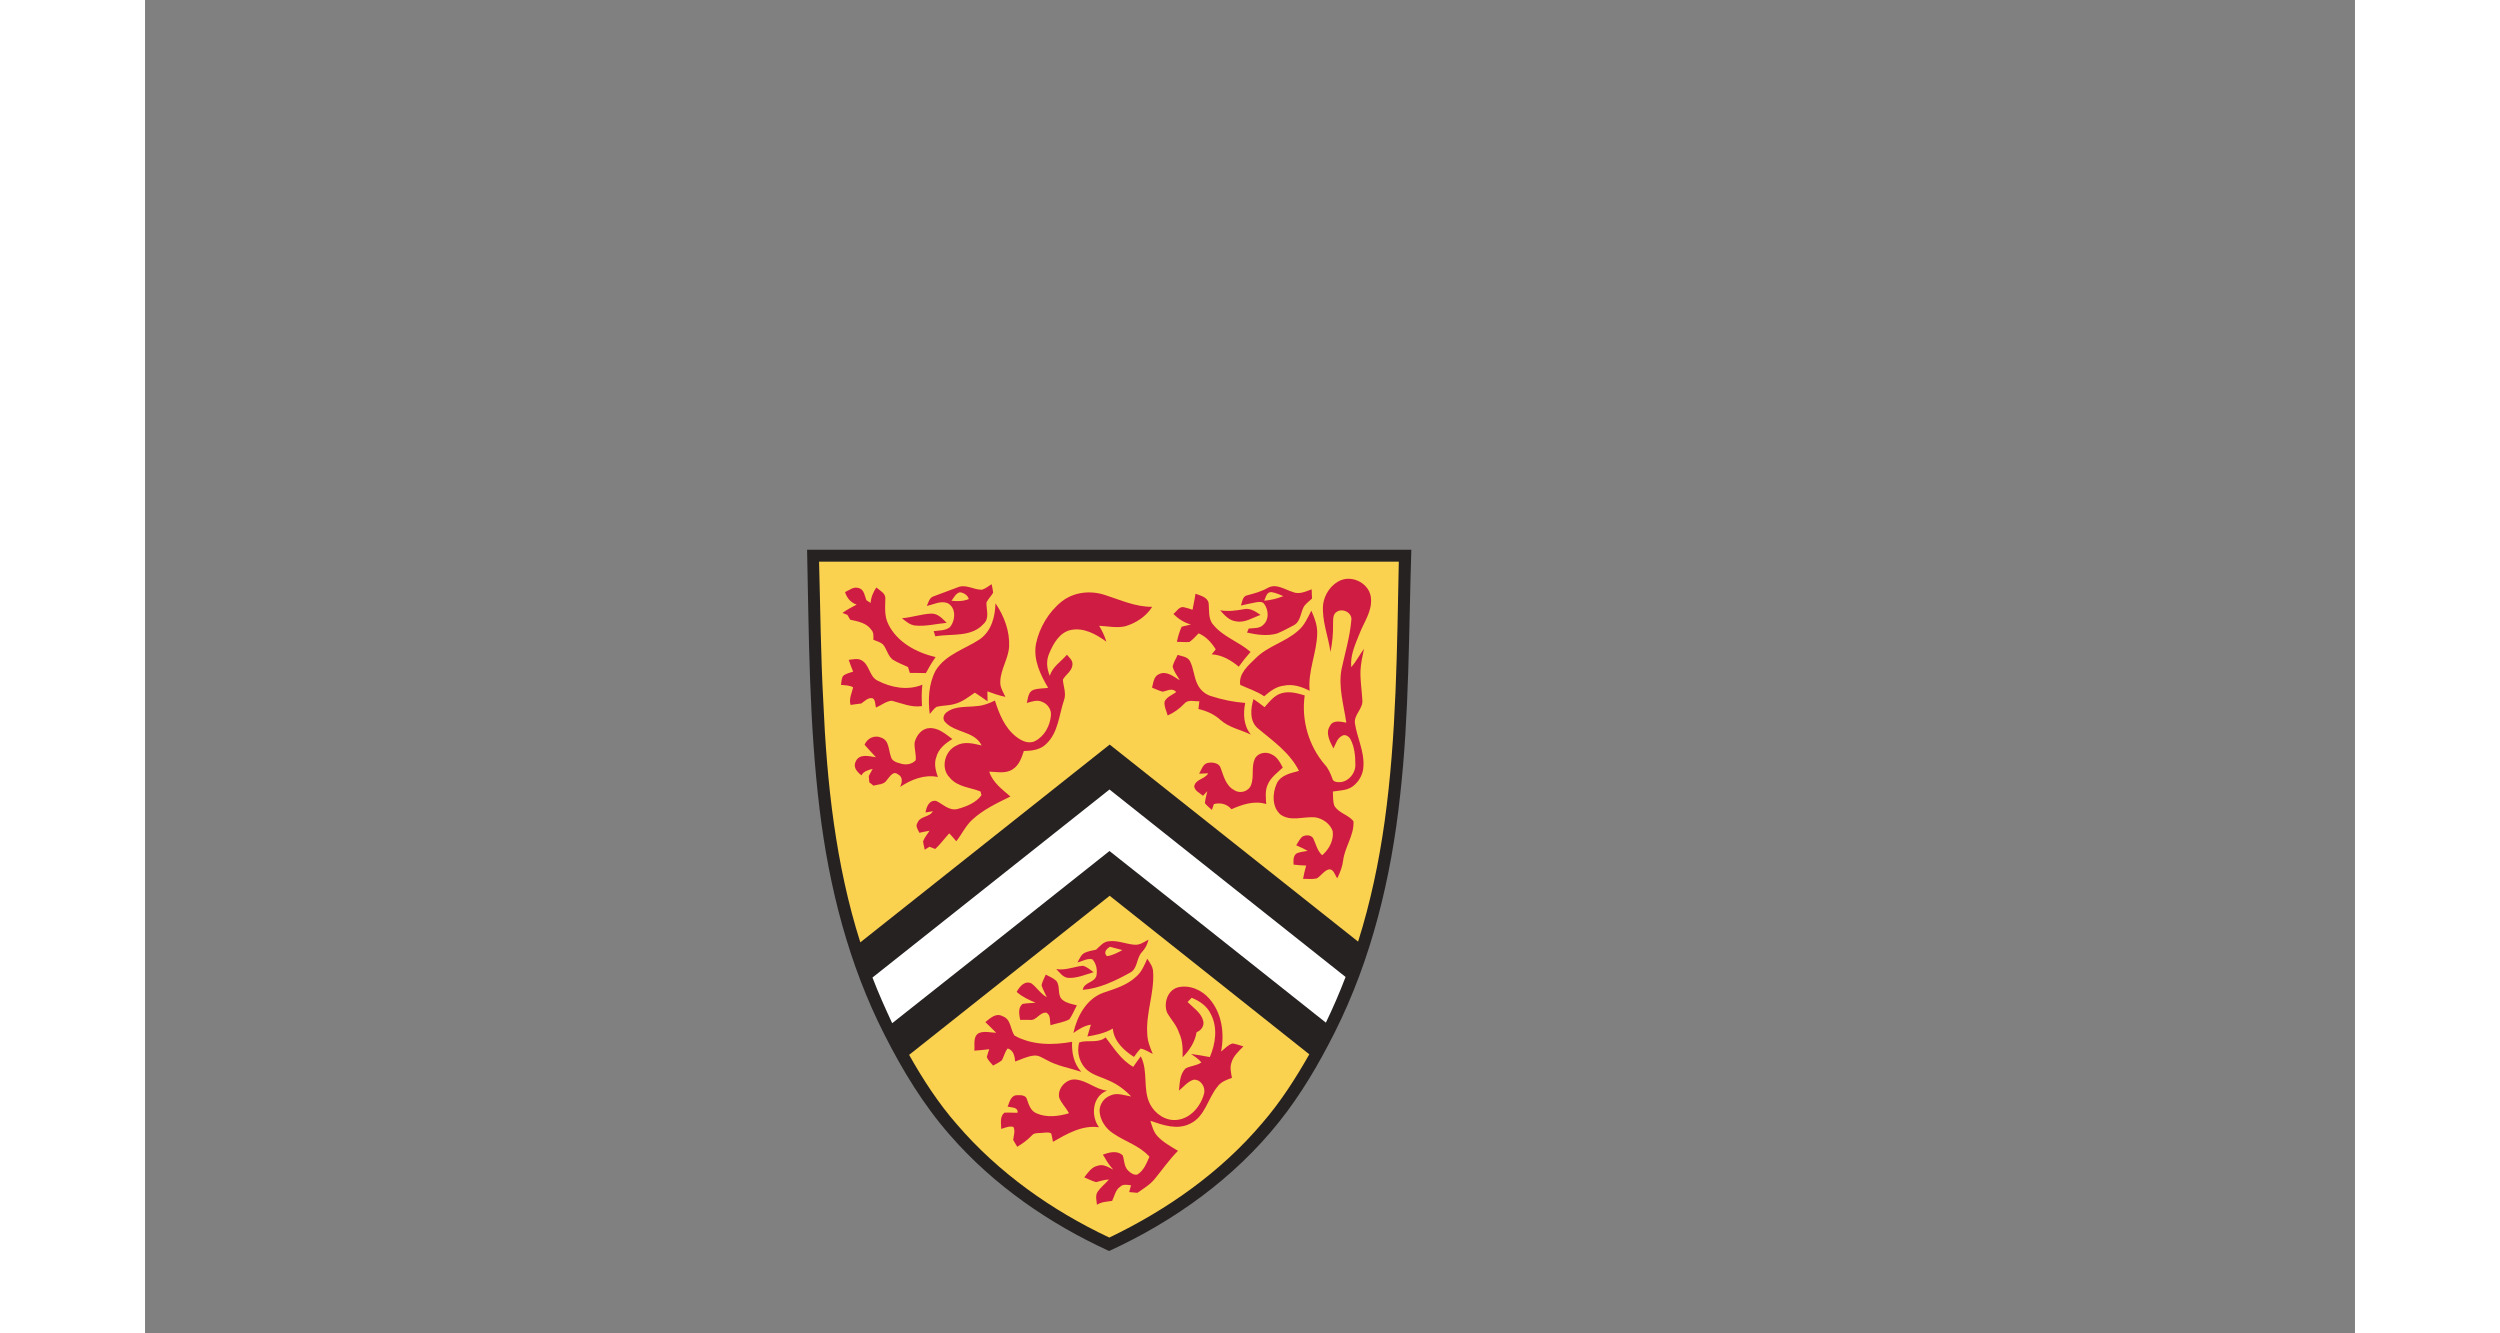 <svg id="Layer_1" xmlns="http://www.w3.org/2000/svg" viewBox="0 0 1200 724" width="1500" height="800"><rect x="0" y="0" width="1200" height="724" fill="#808080" stroke="none"/><style>.st0{fill:#fff}.st1{fill:#262222}.st2{fill:#fbd150}.st3{fill:#cf1c43}</style> <g id="Layer_1_1_"> <path class="st1" d="M359.5 298.5h328.1c-1.4 44.5-1.1 89.2-6.1 133.6-4.8 44.3-15.4 88.5-35.5 128.5-8.6 17.1-18.3 33.7-30.3 48.7-24.4 30.5-56.9 53.8-92.2 70-32.6-14.9-62.8-35.8-86.4-62.9-14.4-16.4-25.8-35.2-35.6-54.6-19.4-38.1-30.1-80.1-35.2-122.3-5.7-46.8-5.8-94-6.8-141z"/><path class="st2" d="M366 305h314.8c-1 47.1-1.2 94.4-7.7 141.1-3.1 22.1-7.7 44-14.4 65.2-45-35.6-89.9-71.4-134.9-107-45.1 35.8-90.3 71.6-135.4 107.4-13.4-42.2-18.2-86.6-20.1-130.7-1.4-25.3-1.6-50.7-2.3-76z"/><path class="st3" d="M649.5 315c6.9-2.7 15.8 2.4 16.2 10 .6 7-3.8 12.8-6.2 19-2.3 5.8-5.2 11.9-4.5 18.3 2.6-3.1 4.5-6.7 6.9-10-.8 3.9-1.7 7.7-1.9 11.7-.2 5.4.7 10.7 1 16 .6 4.8-4.8 8.1-4 12.9 1.2 7.8 5.1 15.1 4.6 23.1-.1 4.4-2.5 8.7-6.1 11.2-3.1 2.1-7 2-10.5 2.6.2 2.6-.1 5.2.8 7.7 2.3 4.1 7.8 4.9 10.4 8.5.4 7.5-4.7 13.9-5.6 21.1-.4 3.5-1.7 6.7-3.2 9.8-1.4-1.7-2-5.6-5-4.7-2.5.9-3.9 3.5-6.2 4.8-2.4.5-5 .2-7.4.2.5-2.4 1-4.9 1.7-7.2-2.3-.1-4.5-.2-6.8-.5-.2-2-.3-4.4 1.3-5.9 1.9-1.1 4.2-1.1 6.3-1.6-2-1.1-4.1-2.1-6.2-3 1.1-1.7 1.9-3.6 3.5-4.8 1.9-1 5-.9 5.9 1.4 1.4 3 2.1 6.5 4.7 8.8 3.7-3.2 6.4-8.1 5.7-13.1-1.4-4.1-5.5-6.9-9.6-7.5-6.2-.5-13.1 2.4-18.6-1.4-4.9-4.1-4.6-11.8-2.1-17.1 2.2-4.5 7.6-5.5 12-6.7-4.9-9.8-13.9-16.1-22.1-22.9-4.9-3.9-4.2-10.9-2.6-16.1 2.1 1.4 4.1 2.9 6 4.4 2.7-3 5.3-6.5 9.3-7.6 4.2-1.2 8.5 0 12.5 1.2-1.9 13.4 2.2 27.6 11.1 37.8 1.9 2.1 2.9 4.7 3.9 7.3.4 2 2.8 2.1 4.5 2 4.6-.5 8.3-5.1 8-9.8 0-4.6-.5-9.4-2.6-13.4-.8-1.6-2.9-3.1-4.7-1.9-2.6 1.3-3.3 4.4-4.6 6.8-1.8-3.7-4.5-8.2-1.9-12.2 1.7-3.5 5.9-2.3 8.9-1.8-1.4-9.6-4.4-19.3-2.6-29 1.9-8.8 4.5-17.4 5.3-26.4.8-4.1-4.4-6.9-7.7-4.9-2.5 1.3-2.1 4.5-2.2 6.9.1 5-.4 10-1.4 15-1.2-8.6-4.8-17-4-25.9.8-5.6 4.5-11 9.8-13.1zM454.5 320.2c1.9-.6 3.5-1.9 5.2-3 .3 1.5.7 3.1.8 4.7-1.1 1.8-2.6 3.3-3.6 5.2-.2 3.9 1.9 8.6-1.6 11.7-6.6 7.4-17.5 5.2-26.2 6.7-.2-.7-.6-2.1-.9-2.8 3-.4 6.3-.2 8.8-2.1 3.1-3.6 3.6-10.6-1.2-13.1-3.8-1.5-7.6.8-11.3 1.5.9-1.9 1.4-4.5 3.7-5.2 4.4-1.7 8.8-3.2 13.1-4.9 4.5-1.9 8.8 1.5 13.2 1.3zM609.7 319.2c4.5-2.5 9.1.9 13.4 2.2 3.5 1.6 7.1-.2 10.4-1.4 0 1.7.1 3.3.2 5-1.4 1.3-3 2.5-4.2 4-2.1 3.3-1.8 8.2-5.5 10.4-3.1 1.6-6.1 3.3-9.3 4.6-5.3 1.5-11 .7-16.3-.5.3-.7.6-1.4.9-2.2 2.8-.3 6.2.1 8.2-2.3 3-2.9 2.5-8 .2-11.1-.9-1.3-2.7-1.1-4.1-.9-2.9.5-5.7 1.2-8.5 1.8.7-2 .8-5.2 3.6-5.6 3.7-1 7.5-2 11-4zM380.1 321.5c2.3-1 4.6-3.1 7.3-2.2 3.1.6 3.3 4.2 4.3 6.6.8.5 1.6 1 2.3 1.5.2-3.1 1.4-5.9 3.1-8.4 1.9 1.7 5.1 3.1 4.9 6.1-.1 4.6-.6 9.5 1.6 13.8 4.8 9.9 15.4 15.5 25.7 17.9-2 2.8-3.7 5.7-5.3 8.7-2.9-.1-5.8-.1-8.7-.1-.3-1.1-.7-2.1-1-3.2-2.7-1.3-5.5-2.3-8.1-3.9-2.9-2-3.3-5.9-5.6-8.5-1.5-1.2-3.4-1.7-5.1-2.4 0-1.8.3-3.9-1.1-5.4-2.6-3.8-7.4-4.6-11.5-5.5-.5-.9-1-1.7-1.5-2.6-.7-.3-2-.8-2.7-1.1 2.4-1.7 5-3.1 7.7-4.5-3.2-1.1-5.3-3.6-6.3-6.8z"/><path class="st2" d="M437.9 326.2c1.3-1.6 2.3-4.1 4.6-4.6 2.1.3 4.2 1.5 4.8 3.7-3 1.2-6.2 1.3-9.4.9z"/><path class="st3" d="M497.9 326.5c6.6-5.1 15.6-6 23.4-3.4 8.4 2.7 16.6 6.5 25.6 6.4-3.3 5.2-8.6 8.7-14.4 10.5-4.8 1.2-9.6 0-14.4-.2 1.6 2.7 3 5.6 3.9 8.6-5.6-4-12.2-7.8-19.4-6.3-6.2 1.4-9.5 7.6-11.7 12.9-1.7 3.9-1.2 8.2.4 12 1.5-5.1 6.1-7.7 9.3-11.5 1.2 1.6 3.2 3 3 5.3-.1 3.5-3.6 5.4-5.2 8.2.2 3.7 2 7.5.6 11.2-2.7 8-3.1 17.5-9.5 23.6-3.2 3.4-8 3.9-12.3 4-1.2 3.6-2.5 7.6-5.9 9.8-3.8 2.7-8.6 1.5-12.9 1.4 1.9 5.9 7 9.6 11.5 13.5-7.3 3.6-14.8 7.1-20.8 12.7-3.6 3.3-5.6 7.9-8.6 11.6-1.2-1.5-2.5-2.9-3.8-4.3-2.6 2.8-4.8 5.9-7.6 8.5-1.1-.4-2.1-.8-3.2-1.2-.6.4-1.9 1.2-2.5 1.6-.3-1.5-.8-3.1-.9-4.6.8-2.1 2.3-3.8 3.5-5.7-1.8.3-3.7.7-5.5 1.1-.8-1.7-2.4-3.6-1-5.5 1.4-3.7 6.5-2.8 8.3-6.2-1 .2-3 .5-4 .7.5-3.1 2-6.9 5.8-6.3 3.8 1.8 7.2 5.7 11.9 4.3 4.7-1.3 9.8-3.4 12.7-7.4-.1-.5-.4-1.5-.5-2-5.6-2.3-12.5-2.4-16.7-7.5-5.2-5.1-2.8-14.7 3.7-17.5 4.3-2.4 9.2-1 13.6 0-3.9-8-14.6-6.7-20-12.9-1.5-1.7-.5-4.2 1.2-5.3 4.7-3.4 10.8-2.5 16.2-3.2 3.5-.2 6.7-1.5 9.8-3 2.3 7.2 5.3 14.8 11.5 19.6 2.8 2.2 6.7 4.2 10.3 2.4 5.1-2.6 8.1-8.3 8.6-13.8.4-3.3-1.8-6.4-4.8-7.5-2.7-1.3-5.6-.1-8.3.6.7-2.5.7-6 3.6-7.1 2.6-.9 5.4-.7 8-1.1-4.2-7.1-8.2-15.3-6.6-23.9 1.8-8.7 6.8-17.3 14.1-23.1z"/><path class="st2" d="M607.7 326.2c.9-1.8 1.2-4.7 3.8-4.7 2.3.3 4.4 1.3 6.6 2.2-3.3 1.3-6.8 2.2-10.4 2.5z"/><path class="st3" d="M570.4 322.4c2.6 1 6.2 1.7 7.1 4.8.5 4.1-.4 8.8 2.6 12.1 5.4 6.6 14 9.2 20.2 14.7-2.3 2.6-4.4 5.2-6.4 8-4.2-3.5-9.1-6.4-14.7-6.7.7-.9 1.5-1.8 2.2-2.7-2.3-3.7-5.3-7-9.3-8.7-1.6 1.6-3.1 3.4-5 4.7-2.3.2-4.5-.1-6.8-.1.6-2.8 1.4-5.6 2.6-8.2 1.7-.4 3.4-.8 5-1.2-3.7-1-6.9-3.1-9.5-5.7 1.8-1.4 3.3-4.5 6-3.6 1.5.3 2.9.8 4.4 1.3.5-2.9 1.2-5.8 1.6-8.7zM461.8 327.6c4.7 6.9 7.8 15.1 7.4 23.5-.4 6.6-4.6 12.3-4.8 19-.2 3 1.5 5.6 2.8 8.3-3.4-.7-6.6-1.8-9.8-3 0 1.8.1 3.6.1 5.4-2.3-1.6-4.6-3.2-6.9-4.7-3.5 2.4-7 5.2-11.2 6.2-3.1.9-6.4.7-9.6 1.5-1.5 1-2.5 2.6-3.7 3.9-1-7.9-.6-16.4 3.2-23.6 5.4-8.8 15.9-11.6 24-17 6.4-4.5 8.3-12.4 8.5-19.5zM583.8 331.4c4.3.7 8.6.2 12.8-.6 3.4-.8 6.4 1.2 9.1 3.1-4.3 1.5-8.4 4.4-13.2 3.5-3.8-.4-6.3-3.3-8.7-6zM633.3 331.6c1.8 3.9 3.3 8 3.2 12.3-.2 10.6-5.2 20.6-4.1 31.2-4.3-2.2-9.1-3.8-13.9-2.8-4.2.4-7.7 3.1-10.8 5.8-4-2.8-8.7-4.2-13-6.2-1-6.1 4.4-10.6 8.3-14.4 6.6-6.7 16.2-8.8 23.1-15 3.4-2.8 5.2-7 7.2-10.9zM411 335.7c5.3-.4 10.3-2.2 15.6-2.5 3.7-.3 6.3 2.6 8.7 5-5.6.5-11.2 2-16.8 1.5-3.1-.2-5.3-2.3-7.5-4zM560.7 355.6c2.3.8 5.4.9 6.7 3.4 2.1 4 2.1 8.8 4.2 12.8 1.4 2.8 3.9 5.1 7 6.1 6.1 2 12.4 3.3 18.8 3.8-1.2 5.9-.9 12.4 3.1 17.2-5.6-2.7-12-3.8-16.7-8.1-3.3-3-7.4-4.8-11.8-5.8.2-1.4.3-2.8.5-4.2-2.7.1-6.1-1.1-8.1 1.2-2.6 2.8-5.7 5-9.1 6.5-.7-2.5-2-4.9-1.7-7.5 1.1-2.6 4.2-3.6 6.3-5.2-2-2.5-4.8-.7-7.3-.2-2-.5-3.9-1.5-5.8-2.2.7-2.6.9-6.1 3.7-7.3 4.1-2.1 8 1.3 11.4 3.3-1.4-2.4-3.2-4.7-3.9-7.4.4-2.3 1.8-4.3 2.7-6.4zM382.1 358.3c2.3-.2 4.7-1 6.9.2 4.5 2.4 4.2 8.9 8.8 11.1 7.4 3.8 16.3 5.5 24.3 2.2-.5 3.9-.4 7.7-.2 11.6-5.7.9-11-1.5-16.4-2.9-3.1.2-5.7 2.5-8.6 3.7-.5-1.7-.2-3.9-1.7-5-2.6-.7-4.4 1.6-6.3 2.8-1.9.2-3.8.5-5.8.8-1-3.4.7-6.4 1.4-9.6-2-1.1-4.4-1.1-6.6-1.3.2-1.6.3-3.2 1-4.7 1.5-1.5 3.7-1.8 5.6-2.5-.9-2.1-1.6-4.2-2.4-6.4zM417.9 403.1c.9-3.6 3.7-7.4 7.7-7.7 5-.5 9.1 3.2 12.8 5.9-3.8 2.3-7.5 5.2-8.7 9.7-1.4 3.6-.4 7.4.8 10.9-7.3-1.5-14.5 1.4-20.5 5.4 1.1-2.3 1.7-5.4-1.1-6.8-2.7-2.2-4.5 1.3-6.1 3.1-1.5 2.5-4.8 2.3-7.3 3-.5-.5-1.6-1.3-2.2-1.8-.1-1.1-.2-2.3-.3-3.4l2.1-3.9c-2.3.6-4.8 1.2-6.1 3.5-2.3-1.8-4.7-4.4-3.1-7.5 1.9-4.4 7.3-2.9 11-2.3-2.1-2.2-4.1-4.5-6.2-6.8 1.5-3.6 5.5-5.5 9.2-3.8 4.2 1.5 3.8 6.7 5.1 10.2.5 2.6 3.4 3.3 5.6 3.9 2.7.8 5.9.3 7.9-1.9.3-3.3-.9-6.4-.6-9.7zM602.6 412.1c1.6-3.4 6.2-4.2 9.3-2.4 3 1.4 4.5 4.4 5.9 7.1-3 2.8-6.6 5.4-8.2 9.3-1.5 3.3-1 7-.8 10.5-6.5-2-12.9.2-18.9 2.8-2.4-2.9-6-3.7-9.5-2.8-.3.8-.8 2.4-1.1 3.2-1.3-1.2-2.7-2.3-3.8-3.7.2-2.2.9-4.4 1.3-6.5-.6.6-1.8 1.9-2.3 2.5-1.8-1.5-4.3-2.5-4.8-5 .6-4.1 5.8-3.9 7.6-7.2-1.2 0-3.7.1-4.9.2 1.3-2.2 2-5.5 5-5.9 2.4-.4 5.9.1 6.7 2.9 1.6 4.3 2.8 9.6 7.3 11.9 3.1 2.2 7.9.8 9.2-2.8 1.7-4.5 0-9.7 2-14.1z"/><path class="st0" d="M395 530.8c42.9-34 85.8-68 128.7-102.1 42.7 33.9 85.4 67.9 128.2 101.8-3.2 8.4-6.8 16.7-10.7 24.8-39.2-31.1-78.3-62.2-117.5-93.2-39.3 31.2-78.6 62.4-118 93.5-3.8-8.2-7.5-16.4-10.7-24.8z"/><path class="st2" d="M414.9 572.8c36.2-28.8 72.6-57.5 108.9-86.4 36.1 28.7 72.3 57.4 108.4 86.1-7.5 13.2-15.7 26-25.6 37.4-22.5 26.6-51.7 47.1-83 62.1-31.2-14.7-60.1-35.1-82.7-61.4-10.1-11.5-18.5-24.5-26-37.8z"/><path class="st3" d="M537.5 513c2.8.2 5.1-1.6 7.4-2.8-.6 2.5-1.7 4.8-3.5 6.7-3.2 3.2-2.2 9.1-6.6 11.3-8 4.4-16.4 8.5-25.6 9.3.6-4.2 6.2-3.8 7.4-7.6.6-3.1 0-6.7-2.2-9-2.8-.7-5.4 1.1-8.1 1.7 1-1.6 1.6-3.5 3.1-4.7 2.1-1.4 4.7-1.7 7-2.2 2.1-1.9 4-4.4 7-4.6 4.8-.6 9.3 1.6 14.1 1.9z"/><path class="st2" d="M522.3 519.2c-2-2-.3-4 1.7-5.1 2.2.6 4.5 1.2 6.7 1.8-2.6 1.4-5.3 2.9-8.4 3.3z"/><path class="st3" d="M544.2 520.6c1.5 2.2 3.2 4.5 3.2 7.3.7 11.2-3.9 21.9-3.2 33.1 0 4 1.5 7.7 3 11.3-2.2-1.1-4.2-2.5-6.6-2.9-1.4 1.4-2.5 3-3.6 4.5-5.5-3.5-10.9-8.5-11.5-15.4-4.2 2.5-9 3.5-13.8 4.3.6-2.1 1.3-4.2 1.9-6.4-3.6.5-6.6 2.5-9.5 4.5 2-9.1 7.1-18.6 16.4-21.9 6.2-2.1 12.7-4 17.6-8.6 3-2.5 4.5-6.2 6.1-9.8zM494.8 526.2c5 .9 9.7-1.4 14.6-1.8 2.1.7 3.9 2.2 5.7 3.5-4.5 1.3-8.9 3.3-13.7 3.1-3-.2-4.7-2.9-6.6-4.8zM486.8 535c.4-2 1.5-3.9 2.3-5.8 1.9 1 4.1 1.9 5.7 3.4 2.5 3 .2 8 3.6 10.5 2.2 1.7 5 2.1 7.6 2.8-1.4 2.5-2.4 5.3-4.1 7.6-3.2 1.7-6.9 2.1-10.2 3.2-.5-2.3.2-5.4-2.2-6.8-3.7-.5-5.4 4.5-9.1 3.9h-5.2c-.5-2.9-1.4-6.6 1.4-8.7 2.3-.4 4.6-.4 7-.6-3.7-1.6-7.3-3.2-10.3-5.9 1.6-2.9 4.5-6.5 8.2-4.5 2.9 2.3 4.9 5.6 8.2 7.4-1-2.2-2.2-4.2-2.9-6.5z"/><path class="st3" d="M555 549.9c-2-5 .1-12 5.6-13.7 6.4-1.7 13.3 1.3 17.5 6.3 6.7 7.8 8.1 18.7 6.2 28.5 2-1.6 3.7-3.6 6.2-4.4 2 .3 4 1 5.9 1.6-2.5 2.6-5.5 5.2-6.5 8.9-.9 2.7-.2 5.5.3 8.2-2.9 1-6 2.1-7.9 4.8-5.3 6.5-6.7 16.3-14.9 20.1-7 3.5-14.7.7-21.5-1.6.9 2.9 1.7 6 3.8 8.3 3.1 3.4 7.3 5.6 11.2 8-4.7 4.7-8.4 10.1-12.6 15.2-2.5 3.2-6.1 5.2-9.4 7.6-1.5-.1-3-.3-4.5-.4.3-1.2.7-2.5 1-3.7-2-.2-4.3-.8-5.9.8-2.6 1.7-3 5.1-4.4 7.7-2.8.4-5.8.5-8.2 2.1-.2-2.3-1-4.9.3-7 1.7-2.5 4.2-4.4 6.2-6.7-2.4 0-4.7.9-7 1.4-2.2-.6-4.2-1.7-6.4-2.6 2-2.5 3.9-5.6 7.3-6.3 3-1.1 5.8.8 8.4 2.1-1.7-2-3.3-4.1-4.5-6.4-.3-.4-.8-1.3-1.1-1.7 3.5-1.3 7.8-2.5 10.8.4.9 2.7.7 6 2.9 8.2 1.3 1.3 3.1 2.6 5 2.2 3.5-2.1 5-6.1 6.6-9.7-5.3-6-13.2-8.2-19.6-12.6-4.2-2.7-7.3-7.3-7.5-12.4.1-3.6 2.4-6.9 5.8-8.2 3.6-1.8 7.7-.1 11.4.5-3.4-3.6-7.4-6.6-12-8.6-3.8-1.8-8.1-2.8-11.5-5.4-4.5-3.6-6.3-10-4.7-15.4 4.7-1.5 10.1.7 14.3-2.7 4.5 5.8 8.4 12.3 15 16 1.3-1.9 2.7-3.9 4.1-5.7 4.2 8.1.9 17.8 5 25.9 2.7 5.3 8.5 9.3 14.6 8.6 7.3-.7 12.9-7.3 14.7-14.1 1.1-3.5-1.7-8.1-5.7-7.7-3.2 1-5.4 3.9-7.9 5.9.5-4.1.4-9 3.7-12.1 2.7-1.4 6-1.4 8.5-3.2-1.5-1.9-3.6-3.2-5.6-4.6 3.4.5 6.8 1 10.2 1.7 3.1-7.3 4.4-16 .5-23.4-2-4.3-6.1-7.1-10.4-8.8-.5.6-1.7 1.7-2.2 2.3 3.1 3.1 7.3 5.7 8.5 10.2.7 2.8-1.1 5.2-3.6 6.2-.9 5.3-3.8 9.8-7.6 13.6.1-4.4.1-9.1-1.9-13.2-1.3-4.2-4.4-7.3-6.5-11z"/><path class="st3" d="M456.3 555c2.6-2.1 5.8-5.2 9.3-3.2 4.7 1.5 4.2 7.2 6.5 10.5 9.4 5.3 20.9 5.3 31.3 3.4-.3 5.8.9 11.9 5 16.3-6.3-2.1-12.9-3.1-18.8-6.4-2.2-1.1-4.5-2.8-7.1-2.4-3.5.4-6.7 2-10 3.2-.3-2.9-.9-6.2-4.1-7.1-1.5 1.9-2 4.3-3.1 6.4-1.4 1.2-3.2 2-4.8 2.9-1.2-1.5-2.8-2.8-3.4-4.7.3-1.4.9-2.8 1.3-4.2-2.7.4-5.4.6-8.1.8.4-3.1-.9-7.6 2.4-9.5 3-1.3 6.3-.3 9.5-.2-1.9-1.8-3.9-3.8-5.9-5.8zM496.4 596c-1.1-5.1 4-10.5 9.1-9.8 6.1.6 10.7 5.4 16.9 6-8 3-9 13.6-4.4 19.9-9.2-1.3-17.4 3.6-25 7.9-.3-1.5-.5-3.1-1-4.6-1.8-.9-3.8-.2-5.7-.2-1.7.1-3.7-.1-4.9 1.5-2.3 2.4-5 4.3-7.8 6-.7-1.2-1.5-2.5-2.2-3.7.2-2.3 1.3-4.9.1-7.1-2.3-.6-4.5.5-6.6 1.1 0-3-.9-6.6 1.7-8.8 2.4-.2 4.8.1 7.2 0 .3-3.2-3.3-2.7-5.4-3.3 1-2.5 1.8-6.2 5.1-6.2 1.9-.1 4.9-.1 5.4 2.3 1 2.9 2 6.2 5.1 7.5 5.5 2.5 12 1.7 17.7 0-1.5-3-4.1-5.3-5.3-8.5z"/></g></svg>